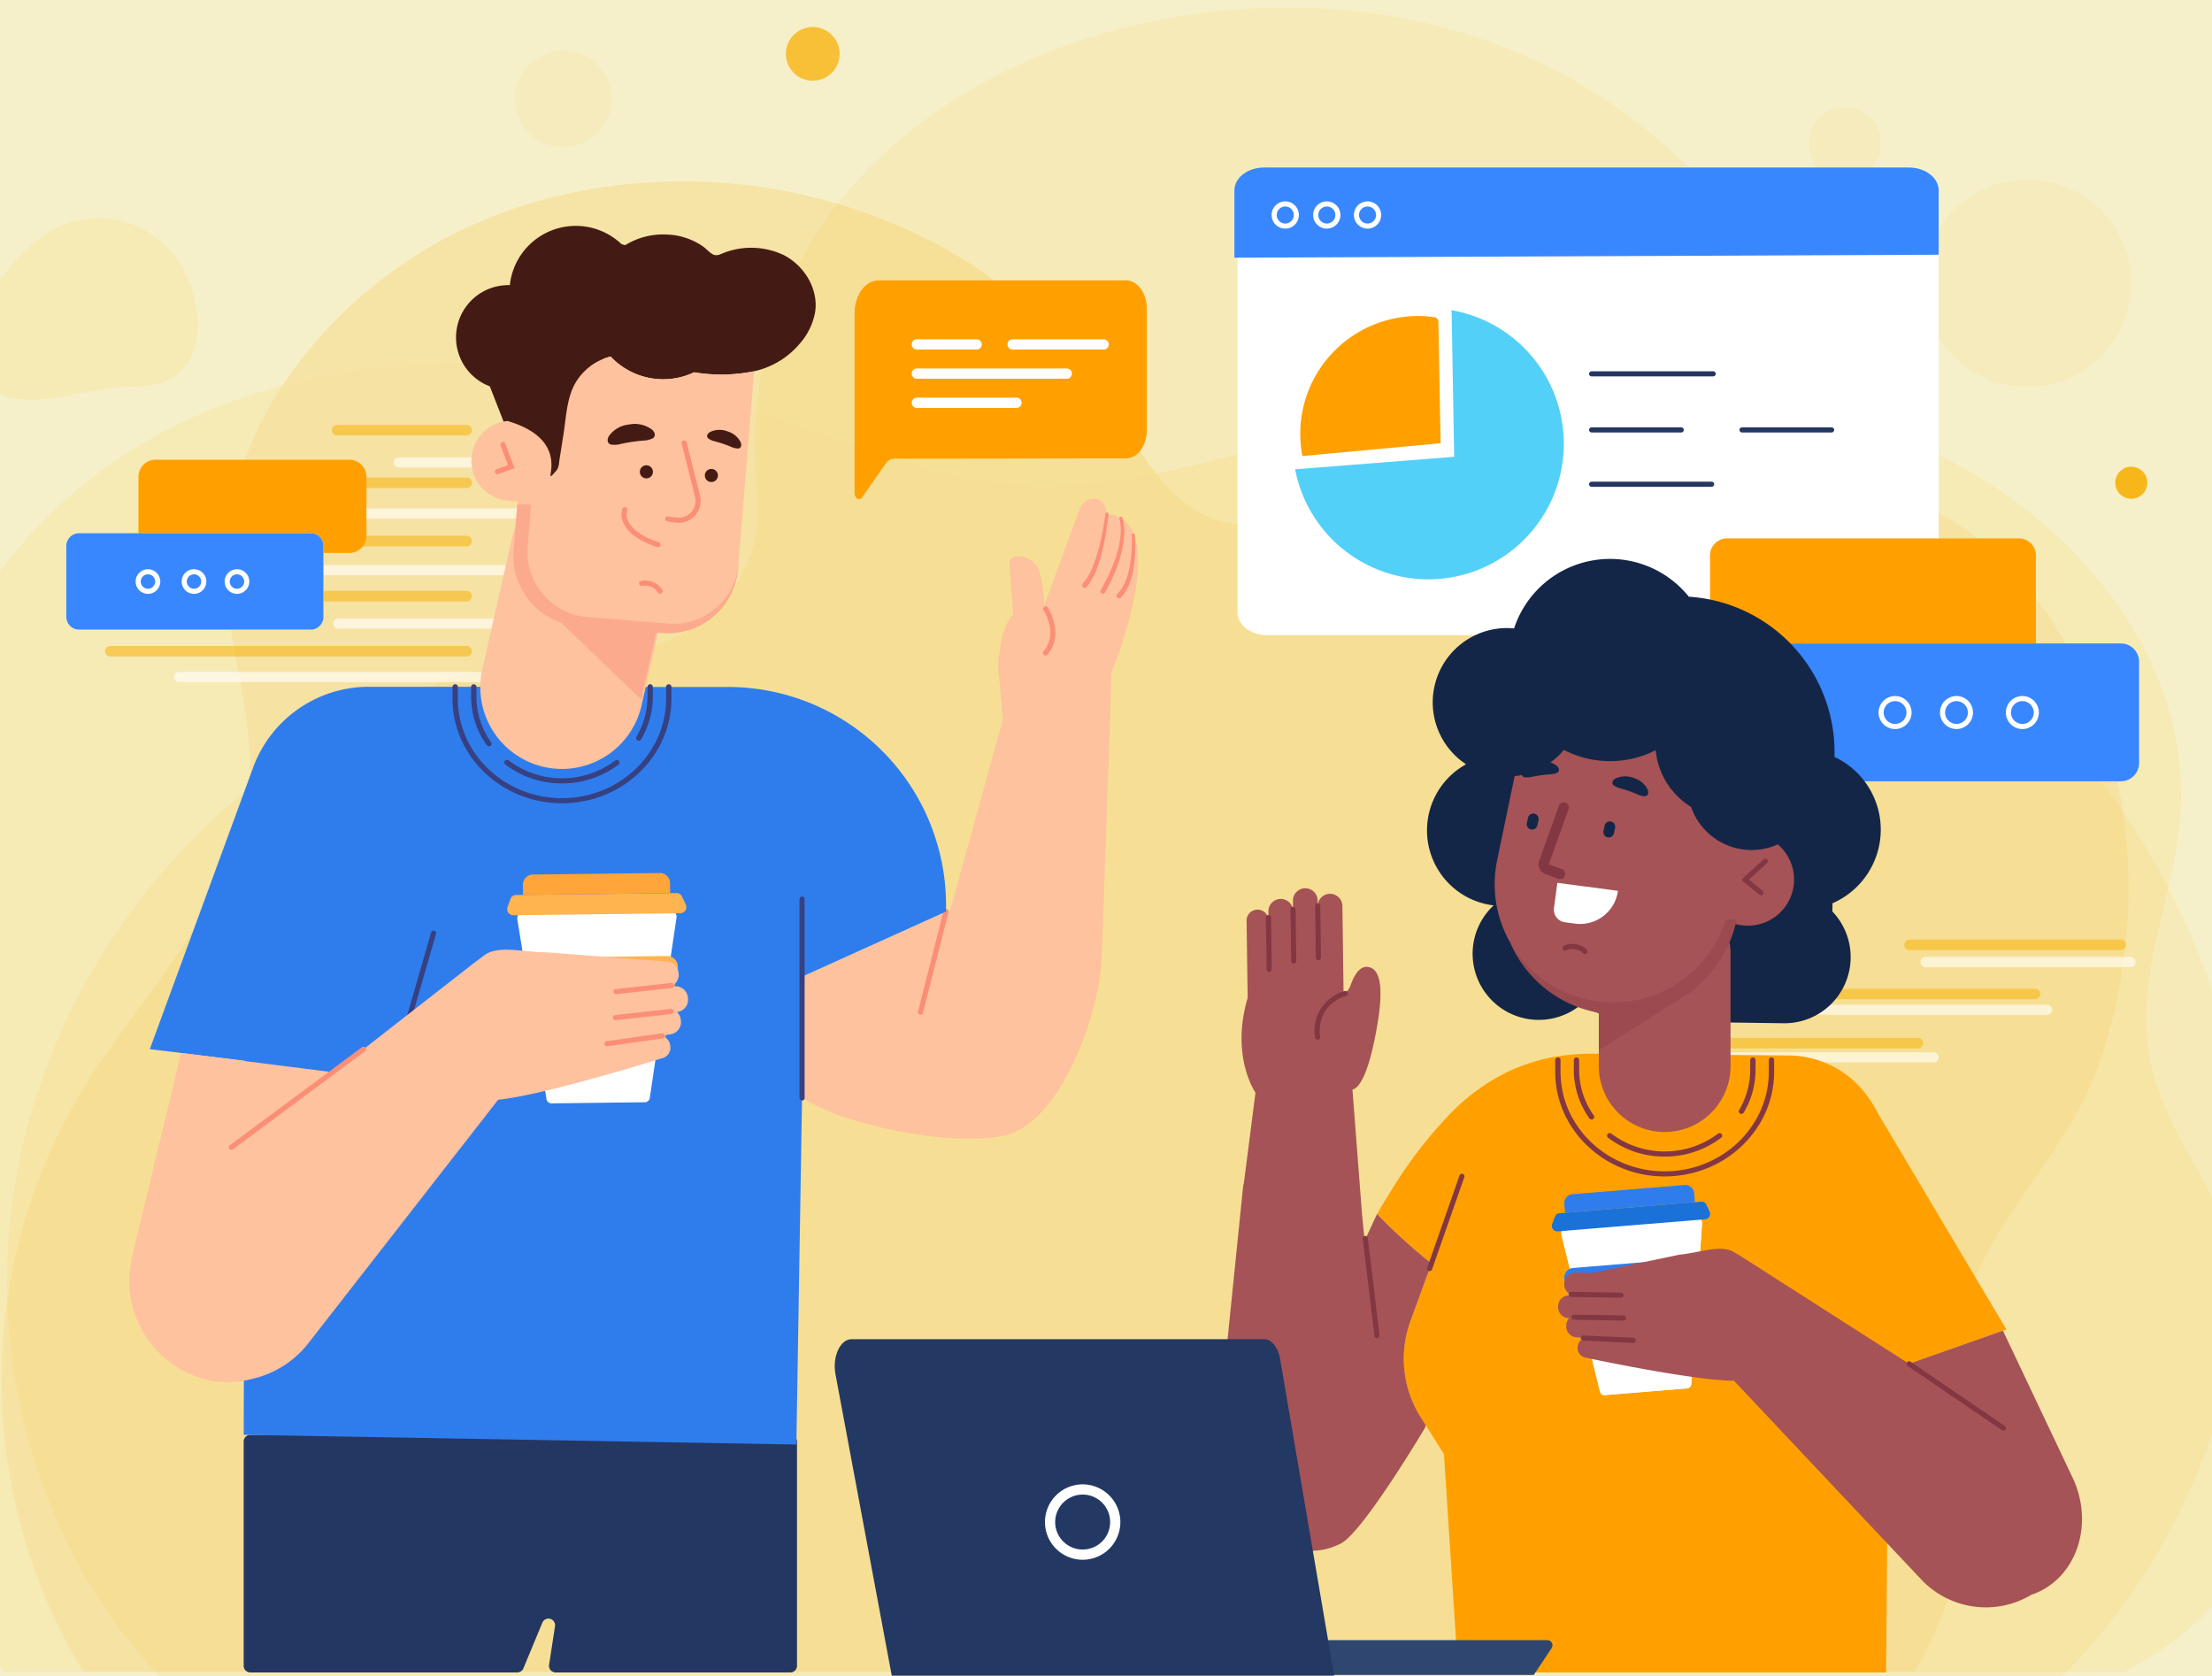 <svg xmlns="http://www.w3.org/2000/svg" xmlns:xlink="http://www.w3.org/1999/xlink" width="420" height="318.233" viewBox="0 0 420 318.233">
  <rect x="0" y="0" width="420" height="318.233" fill="#333333" stroke="none"/>
  <defs>
    <clipPath id="clip-path">
      <rect id="Rectángulo_402864" data-name="Rectángulo 402864" width="420" height="318.233" transform="translate(181.967 2354.412)" fill="#f6f0ca"/>
    </clipPath>
    <clipPath id="clip-path-2">
      <rect id="Rectángulo_402863" data-name="Rectángulo 402863" width="477.048" height="396.18" fill="#f7b71b"/>
    </clipPath>
    <clipPath id="clip-path-4">
      <rect id="Rectángulo_402851" data-name="Rectángulo 402851" width="447.078" height="371.625" transform="translate(25.275 24.555)" fill="#f7b71b"/>
    </clipPath>
    <clipPath id="clip-path-5">
      <rect id="Rectángulo_402846" data-name="Rectángulo 402846" width="425.765" height="369.768" transform="translate(46.588 24.555)" fill="#f7b71b"/>
    </clipPath>
    <clipPath id="clip-path-6">
      <rect id="Rectángulo_402847" data-name="Rectángulo 402847" width="39.454" height="39.454" transform="translate(410.456 57.202)" fill="#f7b71b"/>
    </clipPath>
    <clipPath id="clip-path-7">
      <rect id="Rectángulo_402848" data-name="Rectángulo 402848" width="13.718" height="13.718" transform="translate(388.634 43.484)" fill="#f7b71b"/>
    </clipPath>
    <clipPath id="clip-path-8">
      <rect id="Rectángulo_402849" data-name="Rectángulo 402849" width="18.381" height="18.382" transform="translate(142.993 32.732)" fill="#f7b71b"/>
    </clipPath>
    <clipPath id="clip-path-9">
      <rect id="Rectángulo_402850" data-name="Rectángulo 402850" width="41.854" height="41.854" transform="translate(25.275 354.326)" fill="#f7b71b"/>
    </clipPath>
    <clipPath id="clip-path-10">
      <rect id="Rectángulo_402856" data-name="Rectángulo 402856" width="477.048" height="283" transform="translate(0 57.555)" fill="#f7b71b"/>
    </clipPath>
    <clipPath id="clip-path-11">
      <rect id="Rectángulo_402852" data-name="Rectángulo 402852" width="22.044" height="28.261" transform="translate(0 271.263)" fill="#f7b71b"/>
    </clipPath>
    <clipPath id="clip-path-12">
      <rect id="Rectángulo_402853" data-name="Rectángulo 402853" width="42.158" height="34.459" transform="translate(40.621 64.569)" fill="#f7b71b"/>
    </clipPath>
    <clipPath id="clip-path-13">
      <rect id="Rectángulo_402854" data-name="Rectángulo 402854" width="450.358" height="248.484" transform="translate(26.69 92.071)" fill="#f7b71b"/>
    </clipPath>
    <clipPath id="clip-path-14">
      <rect id="Rectángulo_402855" data-name="Rectángulo 402855" width="403.834" height="283" transform="translate(45.562 57.555)" fill="#f7b71b"/>
    </clipPath>
    <clipPath id="clip-path-15">
      <rect id="Rectángulo_402857" data-name="Rectángulo 402857" width="10.198" height="10.199" transform="translate(194.459 28.264)" fill="#f7b71b"/>
    </clipPath>
    <clipPath id="clip-path-16">
      <rect id="Rectángulo_402858" data-name="Rectángulo 402858" width="8.858" height="8.858" transform="translate(427.204 8.125)" fill="#f7b71b"/>
    </clipPath>
    <clipPath id="clip-path-17">
      <rect id="Rectángulo_402859" data-name="Rectángulo 402859" width="8.008" height="8.008" transform="translate(78.775)" fill="#f7b71b"/>
    </clipPath>
    <clipPath id="clip-path-19">
      <rect id="Rectángulo_402861" data-name="Rectángulo 402861" width="383.696" height="118.363" transform="translate(65.193 103.814)" fill="#f7b71b"/>
    </clipPath>
    <clipPath id="clip-path-20">
      <rect id="Rectángulo_402845" data-name="Rectángulo 402845" width="393.559" height="286.352" fill="none"/>
    </clipPath>
    <clipPath id="clip-path-22">
      <rect id="Rectángulo_402841" data-name="Rectángulo 402841" width="372.449" height="114.894" fill="none"/>
    </clipPath>
    <clipPath id="clip-path-23">
      <rect id="Rectángulo_402842" data-name="Rectángulo 402842" width="42.968" height="24.857" fill="none"/>
    </clipPath>
    <clipPath id="clip-path-24">
      <rect id="Rectángulo_402843" data-name="Rectángulo 402843" width="42.742" height="37.079" fill="none"/>
    </clipPath>
  </defs>
  <g id="Enmascarar_grupo_1099767" data-name="Enmascarar grupo 1099767" transform="translate(-181.967 -2354.412)" clip-path="url(#clip-path)">
    <rect id="Rectángulo_35205" data-name="Rectángulo 35205" width="420" height="318.233" transform="translate(181.967 2354.412)" fill="#f6f0ca"/>
    <g id="Grupo_133941" data-name="Grupo 133941" transform="translate(-462.867 -5882.82)">
      <g id="Grupo_133605" data-name="Grupo 133605" transform="translate(649.835 8254.821)">
        <g id="Grupo_1105777" data-name="Grupo 1105777" transform="translate(-50.236 -40.73)">
          <g id="Grupo_1105776" data-name="Grupo 1105776" clip-path="url(#clip-path-2)">
            <g id="Grupo_1105770" data-name="Grupo 1105770">
              <g id="Grupo_1105769" data-name="Grupo 1105769" clip-path="url(#clip-path-2)">
                <g id="Grupo_1105744" data-name="Grupo 1105744" opacity="0.25">
                  <g id="Grupo_1105743" data-name="Grupo 1105743">
                    <g id="Grupo_1105742" data-name="Grupo 1105742" clip-path="url(#clip-path-4)">
                      <g id="Grupo_1105729" data-name="Grupo 1105729" opacity="0.41">
                        <g id="Grupo_1105728" data-name="Grupo 1105728">
                          <g id="Grupo_1105727" data-name="Grupo 1105727" clip-path="url(#clip-path-5)">
                            <path id="Trazado_874517" data-name="Trazado 874517" d="M472.136,260.552a127.066,127.066,0,0,0-.583-21.675c-3.826-33.777-21.155-65.628-46.659-88.1-9.1-8.018-19.452-15.2-25.374-25.784-9.973-17.822-9.217-38.3-21.594-55.9a104.684,104.684,0,0,0-50.811-38.413C266.4,9.639,181.394,43.893,189.048,117.046c.027.263.057.644.089,1.127a26.628,26.628,0,0,1-26.087,28.332c-56.019,1.329-104.239,44.519-114.557,99.228-6.636,35.184,4.23,73.749,29.967,98.639,19.212,18.58,44.989,28.786,70.778,35.8,51.708,14.063,106.122,17.01,159.438,11.633,49.907-5.033,102.55-19.381,134.826-57.777,17.218-20.483,27.082-46.749,28.634-73.476" fill="#f7b71b"/>
                          </g>
                        </g>
                      </g>
                      <g id="Grupo_1105732" data-name="Grupo 1105732" opacity="0.31">
                        <g id="Grupo_1105731" data-name="Grupo 1105731">
                          <g id="Grupo_1105730" data-name="Grupo 1105730" clip-path="url(#clip-path-6)">
                            <path id="Trazado_874518" data-name="Trazado 874518" d="M449.91,76.929A19.727,19.727,0,1,1,430.183,57.2,19.727,19.727,0,0,1,449.91,76.929" fill="#f7b71b"/>
                          </g>
                        </g>
                      </g>
                      <g id="Grupo_1105735" data-name="Grupo 1105735" opacity="0.31">
                        <g id="Grupo_1105734" data-name="Grupo 1105734">
                          <g id="Grupo_1105733" data-name="Grupo 1105733" clip-path="url(#clip-path-7)">
                            <path id="Trazado_874519" data-name="Trazado 874519" d="M402.352,50.343a6.858,6.858,0,1,1-6.859-6.859,6.859,6.859,0,0,1,6.859,6.859" fill="#f7b71b"/>
                          </g>
                        </g>
                      </g>
                      <g id="Grupo_1105738" data-name="Grupo 1105738" opacity="0.31">
                        <g id="Grupo_1105737" data-name="Grupo 1105737">
                          <g id="Grupo_1105736" data-name="Grupo 1105736" clip-path="url(#clip-path-8)">
                            <path id="Trazado_874520" data-name="Trazado 874520" d="M161.374,41.923a9.191,9.191,0,1,1-9.191-9.191,9.191,9.191,0,0,1,9.191,9.191" fill="#f7b71b"/>
                          </g>
                        </g>
                      </g>
                      <g id="Grupo_1105741" data-name="Grupo 1105741" opacity="0.31">
                        <g id="Grupo_1105740" data-name="Grupo 1105740">
                          <g id="Grupo_1105739" data-name="Grupo 1105739" clip-path="url(#clip-path-9)">
                            <path id="Trazado_874521" data-name="Trazado 874521" d="M67.129,375.253A20.927,20.927,0,1,1,46.2,354.326a20.927,20.927,0,0,1,20.928,20.927" fill="#f7b71b"/>
                          </g>
                        </g>
                      </g>
                    </g>
                  </g>
                </g>
                <g id="Grupo_1105759" data-name="Grupo 1105759" opacity="0.25">
                  <g id="Grupo_1105758" data-name="Grupo 1105758">
                    <g id="Grupo_1105757" data-name="Grupo 1105757" clip-path="url(#clip-path-10)">
                      <g id="Grupo_1105747" data-name="Grupo 1105747" opacity="0.47">
                        <g id="Grupo_1105746" data-name="Grupo 1105746">
                          <g id="Grupo_1105745" data-name="Grupo 1105745" clip-path="url(#clip-path-11)">
                            <path id="Trazado_874522" data-name="Trazado 874522" d="M8.434,271.977a11.964,11.964,0,0,0-7.9,14.962c1.951,6.312,10.005,14.234,16.317,12.283s3.6-11.945,4.938-18.415c1.871-9.022-7.045-10.781-13.357-8.83" fill="#f7b71b"/>
                          </g>
                        </g>
                      </g>
                      <g id="Grupo_1105750" data-name="Grupo 1105750" opacity="0.47">
                        <g id="Grupo_1105749" data-name="Grupo 1105749">
                          <g id="Grupo_1105748" data-name="Grupo 1105748" clip-path="url(#clip-path-12)">
                            <path id="Trazado_874523" data-name="Trazado 874523" d="M79.946,74.126a18.12,18.12,0,0,0-24.534-7.4c-8.818,4.731-18.258,19-13.527,27.821s18.8,1.881,28.809,2c13.956.164,13.983-13.6,9.252-22.419" fill="#f7b71b"/>
                          </g>
                        </g>
                      </g>
                      <g id="Grupo_1105753" data-name="Grupo 1105753" opacity="0.47">
                        <g id="Grupo_1105752" data-name="Grupo 1105752">
                          <g id="Grupo_1105751" data-name="Grupo 1105751" clip-path="url(#clip-path-13)">
                            <path id="Trazado_874524" data-name="Trazado 874524" d="M470.1,321.884c6.259-9.954,7.828-22.3,6.525-33.99a112.118,112.118,0,0,0-9.822-34.356c-4.71-10.009-11.528-18.938-13.471-30.088-2.567-14.73,4.157-28.888,5.717-43.338,3.107-28.765-16.332-54.11-40.447-67.8-19.587-11.116-42.55-15.287-65.069-14.99-20.268.267-40.5,3.863-60.14,8.7-18.927,4.659-37.432,10.8-57.271,8.862-16.5-1.611-31.36-8.465-46.726-13.575-36.685-12.2-81.124-13.92-114.67,4.652a92.534,92.534,0,0,0-43.281,52.089c-4.9,15.244-6.348,32.772-2.76,48.2,4.031,17.336,11.478,32.6,9.511,50.865-1.613,14.985-7.118,29.593-6.631,44.792.418,13.064,5.312,26.129,12.92,36.7a16.44,16.44,0,0,0,1.6,1.953h402.62c8.429-4.543,16.3-10.569,21.391-18.672" fill="#f7b71b"/>
                          </g>
                        </g>
                      </g>
                      <g id="Grupo_1105756" data-name="Grupo 1105756" opacity="0.81">
                        <g id="Grupo_1105755" data-name="Grupo 1105755">
                          <g id="Grupo_1105754" data-name="Grupo 1105754" clip-path="url(#clip-path-14)">
                            <path id="Trazado_874525" data-name="Trazado 874525" d="M418.411,311.909c1.426-11.1-1.913-21.414-1.475-32.2.842-20.749,19.9-35.074,26.545-53.726,8.411-23.619,8.007-50.085-2.207-73.1-4.923-11.091-12.114-21.4-21.934-28.529-15.139-10.989-34.975-13.4-53.63-12.006-27.764,2.075-57.061,13.623-84.975,10.473-15.4-1.737-20.108-17.755-28.064-28.321a91.467,91.467,0,0,0-34.8-27.585c-24.952-11.508-54.9-12.6-80.4-2.163-27.226,11.141-50.957,38.347-49.4,69.114.721,14.234,6.652,28.371,3.906,42.357-3.446,17.552-17.211,33.546-27.186,47.847a106.6,106.6,0,0,0-3.71,116.49H408.839a77.482,77.482,0,0,0,9.572-28.647" fill="#f7b71b"/>
                          </g>
                        </g>
                      </g>
                    </g>
                  </g>
                </g>
                <g id="Grupo_1105762" data-name="Grupo 1105762" opacity="0.84">
                  <g id="Grupo_1105761" data-name="Grupo 1105761">
                    <g id="Grupo_1105760" data-name="Grupo 1105760" clip-path="url(#clip-path-15)">
                      <path id="Trazado_874526" data-name="Trazado 874526" d="M204.544,34.428a5.1,5.1,0,1,1-3.921-6.05,5.1,5.1,0,0,1,3.921,6.05" fill="#f7b71b"/>
                    </g>
                  </g>
                </g>
                <g id="Grupo_1105765" data-name="Grupo 1105765" opacity="0.84">
                  <g id="Grupo_1105764" data-name="Grupo 1105764">
                    <g id="Grupo_1105763" data-name="Grupo 1105763" clip-path="url(#clip-path-16)">
                      <path id="Trazado_874527" data-name="Trazado 874527" d="M435.964,13.479a4.428,4.428,0,1,1-3.406-5.255,4.428,4.428,0,0,1,3.406,5.255" fill="#f7b71b"/>
                    </g>
                  </g>
                </g>
                <g id="Grupo_1105768" data-name="Grupo 1105768" opacity="0.58">
                  <g id="Grupo_1105767" data-name="Grupo 1105767">
                    <g id="Grupo_1105766" data-name="Grupo 1105766" clip-path="url(#clip-path-17)">
                      <path id="Trazado_874528" data-name="Trazado 874528" d="M86.695,4.84A4,4,0,1,1,83.616.089,4,4,0,0,1,86.695,4.84" fill="#f7b71b"/>
                    </g>
                  </g>
                </g>
                <path id="Trazado_874529" data-name="Trazado 874529" d="M374.573,15.116a2.119,2.119,0,1,1-1.63-2.514,2.117,2.117,0,0,1,1.63,2.514" fill="#f7b71b"/>
                <path id="Trazado_874530" data-name="Trazado 874530" d="M43.6,47.729a3.044,3.044,0,1,1-2.341-3.613A3.044,3.044,0,0,1,43.6,47.729" fill="#f7b71b"/>
                <path id="Trazado_874531" data-name="Trazado 874531" d="M452.887,115.425a3.044,3.044,0,1,1-2.341-3.613,3.044,3.044,0,0,1,2.341,3.613" fill="#f7b71b"/>
              </g>
            </g>
            <g id="Grupo_1105775" data-name="Grupo 1105775">
              <g id="Grupo_1105774" data-name="Grupo 1105774" clip-path="url(#clip-path-2)">
                <g id="Grupo_1105773" data-name="Grupo 1105773" opacity="0.61">
                  <g id="Grupo_1105772" data-name="Grupo 1105772">
                    <g id="Grupo_1105771" data-name="Grupo 1105771" clip-path="url(#clip-path-19)">
                      <path id="Trazado_874532" data-name="Trazado 874532" d="M391.881,203.523H365.706a1,1,0,1,1,0-2h26.175a1,1,0,0,1,0,2" fill="#f7b71b"/>
                      <path id="Trazado_874533" data-name="Trazado 874533" d="M447.889,203.523h-40.07a1,1,0,0,1,0-2h40.07a1,1,0,0,1,0,2" fill="#f7b71b"/>
                      <path id="Trazado_874534" data-name="Trazado 874534" d="M431.633,212.85H365.706a1,1,0,0,1,0-2h65.927a1,1,0,0,1,0,2" fill="#f7b71b"/>
                      <path id="Trazado_874535" data-name="Trazado 874535" d="M409.388,222.177H365.706a1,1,0,1,1,0-2h43.682a1,1,0,1,1,0,2" fill="#f7b71b"/>
                      <path id="Trazado_874536" data-name="Trazado 874536" d="M133.84,147.776H66.193a1,1,0,0,1,0-2H133.84a1,1,0,1,1,0,2" fill="#f7b71b"/>
                      <path id="Trazado_874537" data-name="Trazado 874537" d="M133.84,126.874H66.193a1,1,0,0,1,0-2H133.84a1,1,0,1,1,0,2" fill="#f7b71b"/>
                      <path id="Trazado_874538" data-name="Trazado 874538" d="M133.84,137.325H97.369a1,1,0,0,1,0-2H133.84a1,1,0,1,1,0,2" fill="#f7b71b"/>
                      <path id="Trazado_874539" data-name="Trazado 874539" d="M133.84,115.79H97.369a1,1,0,0,1,0-2H133.84a1,1,0,0,1,0,2" fill="#f7b71b"/>
                      <path id="Trazado_874540" data-name="Trazado 874540" d="M133.84,105.814h-24.6a1,1,0,0,1,0-2h24.6a1,1,0,0,1,0,2" fill="#f7b71b"/>
                    </g>
                  </g>
                </g>
              </g>
            </g>
          </g>
        </g>
        <g id="Grupo_1105726" data-name="Grupo 1105726" transform="translate(7.59 14.184)">
          <g id="Grupo_1105725" data-name="Grupo 1105725" clip-path="url(#clip-path-20)">
            <g id="Grupo_1105724" data-name="Grupo 1105724">
              <g id="Grupo_1105723" data-name="Grupo 1105723" clip-path="url(#clip-path-20)">
                <g id="Grupo_1105716" data-name="Grupo 1105716" transform="translate(20.423 55.057)" opacity="0.61">
                  <g id="Grupo_1105715" data-name="Grupo 1105715">
                    <g id="Grupo_1105714" data-name="Grupo 1105714" clip-path="url(#clip-path-22)">
                      <path id="Trazado_874388" data-name="Trazado 874388" d="M346.93,156.37H321.523a.971.971,0,1,1,0-1.941H346.93a.971.971,0,0,1,0,1.941" transform="translate(-29.819 -59.584)" fill="#fff"/>
                      <path id="Trazado_874389" data-name="Trazado 874389" d="M402.532,156.37h-38.9a.971.971,0,0,1,0-1.941h38.9a.971.971,0,1,1,0,1.941" transform="translate(-31.054 -59.584)" fill="#fff"/>
                      <path id="Trazado_874390" data-name="Trazado 874390" d="M385.517,165.7H321.523a.971.971,0,1,1,0-1.941h63.994a.971.971,0,0,1,0,1.941" transform="translate(-29.819 -59.858)" fill="#fff"/>
                      <path id="Trazado_874391" data-name="Trazado 874391" d="M363.924,175.025h-42.4a.971.971,0,1,1,0-1.941h42.4a.971.971,0,1,1,0,1.941" transform="translate(-29.819 -60.131)" fill="#fff"/>
                      <path id="Trazado_874392" data-name="Trazado 874392" d="M87.674,100.623H22.01a.971.971,0,0,1,0-1.941H87.674a.971.971,0,1,1,0,1.941" transform="translate(-21.039 -57.95)" fill="#fff"/>
                      <path id="Trazado_874393" data-name="Trazado 874393" d="M87.674,79.722H22.01a.971.971,0,0,1,0-1.941H87.674a.971.971,0,0,1,0,1.941" transform="translate(-21.039 -57.337)" fill="#fff"/>
                      <path id="Trazado_874394" data-name="Trazado 874394" d="M88.588,90.172h-35.4a.971.971,0,1,1,0-1.941h35.4a.971.971,0,1,1,0,1.941" transform="translate(-21.953 -57.644)" fill="#fff"/>
                      <path id="Trazado_874395" data-name="Trazado 874395" d="M88.588,68.637h-35.4a.971.971,0,0,1,0-1.941h35.4a.971.971,0,0,1,0,1.941" transform="translate(-21.953 -57.012)" fill="#fff"/>
                      <path id="Trazado_874396" data-name="Trazado 874396" d="M88.936,58.661H65.061a.971.971,0,1,1,0-1.941H88.936a.971.971,0,1,1,0,1.941" transform="translate(-22.301 -56.72)" fill="#fff"/>
                    </g>
                  </g>
                </g>
                <path id="Trazado_874397" data-name="Trazado 874397" d="M229.1,12.4V4.288C229.1,1.919,231.62,0,234.73,0H356.6c3.109,0,5.63,1.919,5.63,4.288V84.52c0,2.368-2.521,4.288-5.63,4.288H234.73c-3.11,0-5.631-1.92-5.631-4.288V71.642" transform="translate(-6.716)" fill="#fff"/>
                <path id="Trazado_874398" data-name="Trazado 874398" d="M362.212,16.59V4.369c0-2.4-2.533-4.343-5.657-4.343H234.145c-3.125,0-5.656,1.944-5.656,4.343V17.148Z" transform="translate(-6.698 -0.001)" fill="#3887fe"/>
                <path id="Trazado_874399" data-name="Trazado 874399" d="M238.353,11.828a2.587,2.587,0,1,1,2.588-2.588,2.59,2.59,0,0,1-2.588,2.588m0-4.2A1.617,1.617,0,1,0,239.97,9.24a1.618,1.618,0,0,0-1.617-1.616" transform="translate(-6.911 -0.195)" fill="#fff"/>
                <path id="Trazado_874400" data-name="Trazado 874400" d="M246.479,11.828a2.587,2.587,0,1,1,2.587-2.588,2.591,2.591,0,0,1-2.587,2.588m0-4.2A1.617,1.617,0,1,0,248.1,9.24a1.618,1.618,0,0,0-1.616-1.616" transform="translate(-7.149 -0.195)" fill="#fff"/>
                <path id="Trazado_874401" data-name="Trazado 874401" d="M254.451,11.828a2.587,2.587,0,1,1,2.588-2.588,2.59,2.59,0,0,1-2.588,2.588m0-4.2a1.617,1.617,0,1,0,1.617,1.616,1.618,1.618,0,0,0-1.617-1.616" transform="translate(-7.383 -0.195)" fill="#fff"/>
                <line id="Línea_563" data-name="Línea 563" x2="23.071" transform="translate(289.621 39.202)" fill="#f7a9b4"/>
                <path id="Trazado_874402" data-name="Trazado 874402" d="M321.424,40.857H298.352a.485.485,0,1,1,0-.971h23.071a.485.485,0,1,1,0,.971" transform="translate(-8.732 -1.169)" fill="#243762"/>
                <line id="Línea_564" data-name="Línea 564" x2="22.781" transform="translate(289.621 60.159)" fill="#f7a9b4"/>
                <path id="Trazado_874403" data-name="Trazado 874403" d="M321.133,62.447H298.352a.485.485,0,1,1,0-.971h22.781a.485.485,0,1,1,0,.971" transform="translate(-8.732 -1.802)" fill="#243762"/>
                <line id="Línea_565" data-name="Línea 565" x2="17.01" transform="translate(289.621 49.846)" fill="#f7a9b4"/>
                <path id="Trazado_874404" data-name="Trazado 874404" d="M315.363,51.822H298.353a.485.485,0,1,1,0-.971h17.009a.485.485,0,0,1,0,.971" transform="translate(-8.732 -1.491)" fill="#243762"/>
                <line id="Línea_566" data-name="Línea 566" x2="17.01" transform="translate(318.174 49.846)" fill="#f7a9b4"/>
                <path id="Trazado_874405" data-name="Trazado 874405" d="M344.778,51.822h-17.01a.485.485,0,1,1,0-.971h17.01a.485.485,0,1,1,0,.971" transform="translate(-9.594 -1.491)" fill="#243762"/>
                <path id="Trazado_874406" data-name="Trazado 874406" d="M270.118,27.947a25.74,25.74,0,1,1-29.753,30.2l30.2-2.378-.484-27.339s-.075-.507.037-.487" transform="translate(-7.046 -0.819)" fill="#53d0f7"/>
                <path id="Trazado_874407" data-name="Trazado 874407" d="M247.923,35.634a22.325,22.325,0,0,1,19.157-6.3l.512.512.427,23.384-26.244,2.434a22.337,22.337,0,0,1,6.148-20.032" transform="translate(-7.076 -0.853)" fill="#ffa000"/>
                <path id="Trazado_874408" data-name="Trazado 874408" d="M380.164,97.854H324.756a3.236,3.236,0,0,1-3.235-3.235V75.806a3.236,3.236,0,0,1,3.235-3.235h55.408a3.236,3.236,0,0,1,3.235,3.235V94.619a3.235,3.235,0,0,1-3.235,3.235" transform="translate(-9.425 -2.127)" fill="#ffa000"/>
                <path id="Trazado_874409" data-name="Trazado 874409" d="M337,93.111h62.886a3.465,3.465,0,0,1,3.455,3.455V115.83a3.465,3.465,0,0,1-3.455,3.454H337a3.465,3.465,0,0,1-3.455-3.454V96.566A3.465,3.465,0,0,1,337,93.111" transform="translate(-9.777 -2.729)" fill="#fff"/>
                <path id="Trazado_874410" data-name="Trazado 874410" d="M337,93.111h62.886a3.465,3.465,0,0,1,3.455,3.455V115.83a3.465,3.465,0,0,1-3.455,3.454H337a3.465,3.465,0,0,1-3.455-3.454V96.566A3.465,3.465,0,0,1,337,93.111" transform="translate(-9.777 -2.729)" fill="#3887fe"/>
                <path id="Trazado_874411" data-name="Trazado 874411" d="M382.525,109.668a3.135,3.135,0,1,1,3.134-3.135,3.14,3.14,0,0,1-3.134,3.135m0-5.3a2.165,2.165,0,1,0,2.164,2.165,2.167,2.167,0,0,0-2.164-2.165" transform="translate(-11.121 -3.031)" fill="#fff"/>
                <path id="Trazado_874412" data-name="Trazado 874412" d="M369.638,109.668a3.135,3.135,0,1,1,3.135-3.135,3.139,3.139,0,0,1-3.135,3.135m0-5.3a2.165,2.165,0,1,0,2.165,2.165,2.167,2.167,0,0,0-2.165-2.165" transform="translate(-10.743 -3.031)" fill="#fff"/>
                <path id="Trazado_874413" data-name="Trazado 874413" d="M357.624,109.668a3.135,3.135,0,1,1,3.135-3.135,3.139,3.139,0,0,1-3.135,3.135m0-5.3a2.165,2.165,0,1,0,2.165,2.165,2.167,2.167,0,0,0-2.165-2.165" transform="translate(-10.391 -3.031)" fill="#fff"/>
                <path id="Trazado_874414" data-name="Trazado 874414" d="M17.348,74.871H54.162A3.235,3.235,0,0,0,57.4,71.636V60.42a3.236,3.236,0,0,0-3.235-3.235H17.348a3.236,3.236,0,0,0-3.235,3.235V71.636a3.235,3.235,0,0,0,3.235,3.235" transform="translate(-0.414 -1.676)" fill="#ffa000"/>
                <path id="Trazado_874415" data-name="Trazado 874415" d="M46.406,71.553H2.417A2.423,2.423,0,0,0,0,73.969V87.445a2.423,2.423,0,0,0,2.417,2.416H46.406a2.423,2.423,0,0,0,2.416-2.416V73.969a2.423,2.423,0,0,0-2.416-2.416" transform="translate(0 -2.097)" fill="#fff"/>
                <path id="Trazado_874416" data-name="Trazado 874416" d="M46.406,71.553H2.417A2.423,2.423,0,0,0,0,73.969V87.445a2.423,2.423,0,0,0,2.417,2.416H46.406a2.423,2.423,0,0,0,2.416-2.416V73.969a2.423,2.423,0,0,0-2.416-2.416" transform="translate(0 -2.097)" fill="#3887fe"/>
                <path id="Trazado_874417" data-name="Trazado 874417" d="M15.9,83.277a2.339,2.339,0,1,1,2.338-2.339A2.342,2.342,0,0,1,15.9,83.277m0-3.708a1.369,1.369,0,1,0,1.368,1.369A1.371,1.371,0,0,0,15.9,79.569" transform="translate(-0.397 -2.304)" fill="#fff"/>
                <path id="Trazado_874418" data-name="Trazado 874418" d="M24.91,83.277a2.339,2.339,0,1,1,2.338-2.339,2.342,2.342,0,0,1-2.338,2.339m0-3.708a1.369,1.369,0,1,0,1.368,1.369,1.371,1.371,0,0,0-1.368-1.369" transform="translate(-0.662 -2.304)" fill="#fff"/>
                <path id="Trazado_874419" data-name="Trazado 874419" d="M33.313,83.277a2.339,2.339,0,1,1,2.338-2.339,2.342,2.342,0,0,1-2.338,2.339m0-3.708a1.369,1.369,0,1,0,1.368,1.369,1.371,1.371,0,0,0-1.368-1.369" transform="translate(-0.908 -2.304)" fill="#fff"/>
                <path id="Trazado_874420" data-name="Trazado 874420" d="M205.767,22.111H158.719c-2.5,0-4.527,2.79-4.527,6.231V62.479c0,1.037.918,1.546,1.44.8l4.49-6.414a1.9,1.9,0,0,1,1.527-.894l44.117-.071c2.161,0,3.912-2.41,3.912-5.382V27.494c0-2.973-1.751-5.383-3.912-5.383" transform="translate(-4.52 -0.648)" fill="#ffa000"/>
                <path id="Trazado_874421" data-name="Trazado 874421" d="M177.671,35.571h-11.3a.971.971,0,1,1,0-1.941h11.3a.971.971,0,1,1,0,1.941" transform="translate(-4.848 -0.986)" fill="#fff"/>
                <path id="Trazado_874422" data-name="Trazado 874422" d="M202.407,35.571H185.1a.971.971,0,1,1,0-1.941h17.3a.971.971,0,0,1,0,1.941" transform="translate(-5.398 -0.986)" fill="#fff"/>
                <path id="Trazado_874423" data-name="Trazado 874423" d="M194.838,41.281H166.37a.971.971,0,1,1,0-1.941h28.468a.971.971,0,0,1,0,1.941" transform="translate(-4.848 -1.153)" fill="#fff"/>
                <path id="Trazado_874424" data-name="Trazado 874424" d="M185.232,46.992H166.369a.971.971,0,1,1,0-1.941h18.863a.971.971,0,1,1,0,1.941" transform="translate(-4.848 -1.321)" fill="#fff"/>
                <path id="Trazado_874425" data-name="Trazado 874425" d="M276.367,180.079c.071-.052.141-.1.211-.152-.07.05-.14.1-.211.152" transform="translate(-8.101 -5.274)" fill="#a55356"/>
                <path id="Trazado_874426" data-name="Trazado 874426" d="M275.545,180.7l.129-.1-.129.1" transform="translate(-8.077 -5.294)" fill="#a55356"/>
                <path id="Trazado_874427" data-name="Trazado 874427" d="M270.505,185.256l.193-.2-.193.2" transform="translate(-7.929 -5.425)" fill="#a55356"/>
                <path id="Trazado_874428" data-name="Trazado 874428" d="M272.535,183.266l.261-.242c-.087.08-.174.16-.261.242" transform="translate(-7.989 -5.365)" fill="#a55356"/>
                <path id="Trazado_874429" data-name="Trazado 874429" d="M271.529,184.225l.267-.259-.267.259" transform="translate(-7.959 -5.393)" fill="#a55356"/>
                <path id="Trazado_874430" data-name="Trazado 874430" d="M277.924,179.01l.184-.118-.184.118" transform="translate(-8.147 -5.244)" fill="#a55356"/>
                <path id="Trazado_874431" data-name="Trazado 874431" d="M273.544,182.355c.065-.057.132-.117.2-.174-.065.056-.132.116-.2.174" transform="translate(-8.019 -5.34)" fill="#a55356"/>
                <path id="Trazado_874432" data-name="Trazado 874432" d="M277.156,179.52l.218-.149-.218.149" transform="translate(-8.124 -5.258)" fill="#a55356"/>
                <path id="Trazado_874433" data-name="Trazado 874433" d="M281.034,177.316l.228-.1-.228.1" transform="translate(-8.238 -5.195)" fill="#a55356"/>
                <path id="Trazado_874434" data-name="Trazado 874434" d="M278.74,178.507l.053-.033-.053.033" transform="translate(-8.171 -5.232)" fill="#a55356"/>
                <path id="Trazado_874435" data-name="Trazado 874435" d="M282.3,176.825c-.239.077-.525.18-.856.313.329-.133.618-.237.856-.313" transform="translate(-8.25 -5.183)" fill="#a55356"/>
                <path id="Trazado_874436" data-name="Trazado 874436" d="M280.554,177.535c.077-.036.152-.072.226-.1-.074.033-.149.069-.226.1" transform="translate(-8.224 -5.201)" fill="#a55356"/>
                <path id="Trazado_874437" data-name="Trazado 874437" d="M279.435,178.107l.172-.092-.172.092" transform="translate(-8.191 -5.218)" fill="#a55356"/>
                <path id="Trazado_874438" data-name="Trazado 874438" d="M280.02,177.8l.216-.108-.216.108" transform="translate(-8.208 -5.209)" fill="#a55356"/>
                <path id="Trazado_874439" data-name="Trazado 874439" d="M259.029,200.3c.153-.245.307-.485.459-.725-.152.24-.306.48-.459.725" transform="translate(-7.593 -5.85)" fill="#a55356"/>
                <path id="Trazado_874440" data-name="Trazado 874440" d="M261.675,196.26c.122-.18.246-.363.368-.539-.122.176-.246.359-.368.539" transform="translate(-7.671 -5.737)" fill="#a55356"/>
                <path id="Trazado_874441" data-name="Trazado 874441" d="M264.5,192.323c.1-.135.2-.262.3-.4-.1.133-.2.26-.3.4" transform="translate(-7.753 -5.626)" fill="#a55356"/>
                <path id="Trazado_874442" data-name="Trazado 874442" d="M257.715,202.434c.136-.227.272-.445.407-.667-.135.222-.271.44-.407.667" transform="translate(-7.555 -5.915)" fill="#a55356"/>
                <path id="Trazado_874443" data-name="Trazado 874443" d="M265.689,190.784c.121-.153.241-.3.36-.451-.119.149-.239.3-.36.451" transform="translate(-7.788 -5.579)" fill="#a55356"/>
                <path id="Trazado_874444" data-name="Trazado 874444" d="M260.339,198.254c.149-.228.3-.455.446-.679-.148.223-.3.45-.446.679" transform="translate(-7.631 -5.792)" fill="#a55356"/>
                <path id="Trazado_874445" data-name="Trazado 874445" d="M268.063,187.921c.089-.1.18-.209.268-.309-.088.1-.179.207-.268.309" transform="translate(-7.858 -5.5)" fill="#a55356"/>
                <path id="Trazado_874446" data-name="Trazado 874446" d="M266.865,189.33c.116-.141.233-.282.348-.419-.115.138-.232.279-.348.419" transform="translate(-7.823 -5.538)" fill="#a55356"/>
                <path id="Trazado_874447" data-name="Trazado 874447" d="M351.417,184.543a21.384,21.384,0,0,0-1.506-2.531l-.019-.029A18.6,18.6,0,0,0,334.8,173.69l-4.577-.037-10.554-.085c-7.014-.056-14.028-.191-21.043-.2h-.424a42.978,42.978,0,0,0-8.673.687,36.7,36.7,0,0,0-8.115,2.633,39.513,39.513,0,0,0-11.01,7.927,84.343,84.343,0,0,0-11.671,15.3c-.8,1.278-1.595,2.563-2.351,3.871a105.747,105.747,0,0,0,10.341,9.4l-4.007,10.958a20.765,20.765,0,0,0,1.848,18.061l1.066,1.687,3.462,5.479,2.694,41.455h81.26l.468-57.239,21.712-7.645.664-.234Z" transform="translate(-7.516 -5.082)" fill="#ffa000"/>
                <path id="Trazado_874448" data-name="Trazado 874448" d="M312.025,196.679c-11.462,0-20.787-8.913-20.787-19.868v-2.242a.508.508,0,0,1,1.015,0v2.242c0,10.419,8.87,18.9,19.772,18.9s19.771-8.478,19.771-18.9v-2.242a.508.508,0,0,1,1.015,0v2.242c0,10.955-9.325,19.868-20.786,19.868" transform="translate(-8.537 -5.103)" fill="#833742"/>
                <path id="Trazado_874449" data-name="Trazado 874449" d="M298.255,185.866a.512.512,0,0,1-.42-.214,15.891,15.891,0,0,1-2.957-9.233v-1.851a.508.508,0,0,1,1.015,0v1.851a14.963,14.963,0,0,0,2.782,8.69.471.471,0,0,1-.136.674.516.516,0,0,1-.284.083" transform="translate(-8.644 -5.103)" fill="#833742"/>
                <path id="Trazado_874450" data-name="Trazado 874450" d="M312.323,193.343a17.563,17.563,0,0,1-10.75-3.592.47.47,0,0,1-.081-.681.524.524,0,0,1,.713-.077A16.836,16.836,0,0,0,322.43,189a.522.522,0,0,1,.712.077.47.47,0,0,1-.08.681,17.564,17.564,0,0,1-10.741,3.585" transform="translate(-8.835 -5.537)" fill="#833742"/>
                <path id="Trazado_874451" data-name="Trazado 874451" d="M327.649,184.8a.52.52,0,0,1-.251-.063.474.474,0,0,1-.191-.662,14.992,14.992,0,0,0,2.108-7.653v-1.851a.508.508,0,0,1,1.015,0v1.851a15.923,15.923,0,0,1-2.24,8.132.511.511,0,0,1-.441.246" transform="translate(-9.59 -5.103)" fill="#833742"/>
                <path id="Trazado_874452" data-name="Trazado 874452" d="M352.316,128.19a15.248,15.248,0,0,0-8.783-14.013l.007-.519a29.561,29.561,0,0,0-27.665-29.9,19.183,19.183,0,0,0-33.184,6.022c-.447-.043-.9-.069-1.358-.069a14.1,14.1,0,0,0-7.764,25.86,14.341,14.341,0,0,0,5.241,26.794,12.558,12.558,0,0,0,16.41,18.989,29.383,29.383,0,0,0,12.572,3.028l26.075.356a12.557,12.557,0,0,0,9.265-21.223l.021-1.553a15.247,15.247,0,0,0,9.162-13.767" transform="translate(-7.802 -2.245)" fill="#142647"/>
                <path id="Trazado_874453" data-name="Trazado 874453" d="M324.975,132.513a12.147,12.147,0,0,1-8.278-7.738,14.268,14.268,0,0,1-6.729-10.783,19.076,19.076,0,0,1-17.431-.052,14.074,14.074,0,0,1-9.349,4.978l-3.314,15.939a22.362,22.362,0,0,0,2.495,15.713h0a22.631,22.631,0,0,0,16.163,13.145c.213.045.426.078.639.116v10.142a12.507,12.507,0,0,0,25.014,0V152.562a12.371,12.371,0,0,0-.2-2.125,22.759,22.759,0,0,0,1.145-3.43l.563.117a8.759,8.759,0,0,0,7.466-15.246,12.112,12.112,0,0,1-8.188.635" transform="translate(-8.19 -3.34)" fill="#a55356"/>
                <g id="Grupo_1105719" data-name="Grupo 1105719" transform="translate(274.179 142.745)" opacity="0.32">
                  <g id="Grupo_1105718" data-name="Grupo 1105718">
                    <g id="Grupo_1105717" data-name="Grupo 1105717" clip-path="url(#clip-path-23)">
                      <path id="Trazado_874454" data-name="Trazado 874454" d="M323.193,147.674a22.451,22.451,0,0,1-40.734,3.865,22.629,22.629,0,0,0,16.163,13.145c.213.045.426.079.639.117v7.112l18.9-11.935-.721.18a22.561,22.561,0,0,0,7.644-11.627q.194-.7.344-1.423s-1.936-.309-2.235.566" transform="translate(-282.459 -147.056)" fill="#833742"/>
                    </g>
                  </g>
                </g>
                <path id="Trazado_874455" data-name="Trazado 874455" d="M331.381,142.157a.491.491,0,0,1-.306-.107l-3.048-2.466a.485.485,0,0,1-.021-.737l3.891-3.527a.485.485,0,0,1,.652.718l-3.47,3.148,2.607,2.108a.484.484,0,0,1-.3.862" transform="translate(-9.61 -3.963)" fill="#833742"/>
                <path id="Trazado_874456" data-name="Trazado 874456" d="M296.926,153.811a.49.49,0,0,1-.342-.139,2.9,2.9,0,0,0-3.215-.563.485.485,0,1,1-.43-.87,3.862,3.862,0,0,1,4.33.744.485.485,0,0,1-.344.828" transform="translate(-8.579 -4.452)" fill="#833742"/>
                <path id="Trazado_874457" data-name="Trazado 874457" d="M293.075,147.424l1.936.258a7.239,7.239,0,0,0,8.129-6.223l-11.5-1.528L291,144.716a2.412,2.412,0,0,0,2.074,2.708" transform="translate(-8.53 -4.102)" fill="#fff"/>
                <path id="Trazado_874458" data-name="Trazado 874458" d="M301.468,130.946h0a1.02,1.02,0,0,1-.791-1.206l.208-1a1.02,1.02,0,1,1,2,.415l-.208,1a1.02,1.02,0,0,1-1.206.791" transform="translate(-8.813 -3.75)" fill="#142647"/>
                <path id="Trazado_874459" data-name="Trazado 874459" d="M286.471,129.407h0a1.02,1.02,0,0,1-.776-1.216l.22-1a1.02,1.02,0,0,1,1.992.442l-.22.995a1.02,1.02,0,0,1-1.216.776" transform="translate(-8.374 -3.705)" fill="#142647"/>
                <path id="Trazado_874460" data-name="Trazado 874460" d="M292.066,138.766a.982.982,0,0,1-.33-.058l-2.458-.889a1.973,1.973,0,0,1-1.185-2.52l3.755-10.442a.971.971,0,1,1,1.827.657l-3.754,10.442,2.475.926a.971.971,0,0,1-.33,1.884" transform="translate(-8.442 -3.641)" fill="#833742"/>
                <path id="Trazado_874461" data-name="Trazado 874461" d="M308.595,122.9a3.754,3.754,0,0,1-1.507-.412c-.513-.215-1.033-.42-1.492-.581s-.992-.33-1.527-.483a3.754,3.754,0,0,1-1.43-.625c-.335-.306-.327-.839.347-1.261a4.31,4.31,0,0,1,3.526-.1,4.184,4.184,0,0,1,2.644,2.278c.24.745-.1,1.16-.56,1.186" transform="translate(-8.865 -3.492)" fill="#142647"/>
                <path id="Trazado_874462" data-name="Trazado 874462" d="M285.174,119.187a3.76,3.76,0,0,0,1.56-.1c.546-.108,1.1-.2,1.577-.269s1.04-.122,1.594-.165a3.741,3.741,0,0,0,1.526-.324c.39-.231.49-.756-.084-1.306a4.313,4.313,0,0,0-3.432-.811,4.185,4.185,0,0,0-3.049,1.7c-.386.681-.134,1.158.309,1.275" transform="translate(-8.345 -3.405)" fill="#142647"/>
                <path id="Trazado_874463" data-name="Trazado 874463" d="M261.823,223.194l4.007-10.957a105.833,105.833,0,0,1-10.341-9.4l-2.356,5.059-.484-4.855L250.821,179.2s2.116.173,4.007-8.575c1.921-8.883,1.93-14.5-1.247-14.7-1.554-.1-2.573,1.929-3.137,3.551a2.97,2.97,0,0,1-1.308,1.583l-.226-16.66a2.344,2.344,0,1,0-4.687.064l.2,14.522-.213-15.673a2.344,2.344,0,0,0-4.688.064l.084,6.214-.057-4.255a2.344,2.344,0,0,0-4.688.063l.023,1.747a2.082,2.082,0,1,0-4.163.056l.2,14.607c-3.288,11.214,1.487,17.994,1.487,17.994l-2.238,17.442-.071-.008-.274,2.687q-.574,5.646-1.149,11.292-1.117,10.968-2.235,21.936c-.9,8.893-1.748,16.983,3.227,24.889,4.081,6.485,11.433,11.213,18.981,7.339,4.186-2.148,15.958-21.953,15.958-21.953l.136-.488-1.066-1.687a20.765,20.765,0,0,1-1.848-18.061" transform="translate(-6.617 -4.133)" fill="#a55356"/>
                <path id="Trazado_874464" data-name="Trazado 874464" d="M244.9,154.739a.485.485,0,0,1-.485-.479l-.133-9.807a.486.486,0,0,1,.48-.492h.006a.485.485,0,0,1,.485.479l.133,9.807a.485.485,0,0,1-.479.492Z" transform="translate(-7.161 -4.22)" fill="#833742"/>
                <path id="Trazado_874465" data-name="Trazado 874465" d="M240.075,155.4a.485.485,0,0,1-.485-.479l-.134-9.807a.486.486,0,0,1,.48-.492h.006a.485.485,0,0,1,.485.479l.134,9.807a.485.485,0,0,1-.479.492Z" transform="translate(-7.019 -4.239)" fill="#833742"/>
                <path id="Trazado_874466" data-name="Trazado 874466" d="M235.267,157.027a.485.485,0,0,1-.485-.479l-.134-9.807a.487.487,0,0,1,.48-.492.46.46,0,0,1,.49.479l.134,9.807a.486.486,0,0,1-.48.492Z" transform="translate(-6.878 -4.287)" fill="#833742"/>
                <path id="Trazado_874467" data-name="Trazado 874467" d="M244.74,170.349a.485.485,0,0,1-.481-.432,7.84,7.84,0,0,1,5.662-8.829.486.486,0,0,1,.226.944c-.23.055-5.623,1.437-4.923,7.778a.485.485,0,0,1-.429.536l-.054,0" transform="translate(-7.158 -4.722)" fill="#833742"/>
                <path id="Trazado_874468" data-name="Trazado 874468" d="M266.661,215.324a.485.485,0,0,1-.458-.646l6.124-17.493a.485.485,0,1,1,.915.321L267.12,215a.487.487,0,0,1-.458.325" transform="translate(-7.803 -5.771)" fill="#833742"/>
                <path id="Trazado_874469" data-name="Trazado 874469" d="M256.3,228.436a.485.485,0,0,1-.48-.427l-2.231-18.467a.485.485,0,1,1,.963-.116l2.231,18.466a.485.485,0,0,1-.423.54.4.4,0,0,1-.059,0" transform="translate(-7.434 -6.126)" fill="#833742"/>
                <path id="Trazado_874470" data-name="Trazado 874470" d="M300.616,239.122l15.769-1.295a.875.875,0,0,0,.722-.878l2.037-30.368a.958.958,0,0,0-.885-1.113l-25.083,2.059a.961.961,0,0,0-.688,1.255l7.275,29.6a.871.871,0,0,0,.852.737" transform="translate(-8.573 -6.023)" fill="#fff"/>
                <path id="Trazado_874471" data-name="Trazado 874471" d="M300.616,239.122l15.769-1.295a.875.875,0,0,0,.722-.878l2.037-30.368a.958.958,0,0,0-.885-1.113l-25.083,2.059a.961.961,0,0,0-.688,1.255l7.275,29.6a.871.871,0,0,0,.852.737" transform="translate(-8.573 -6.023)" fill="#fff"/>
                <path id="Trazado_874472" data-name="Trazado 874472" d="M298.194,230.844l19.043-1.564a1.761,1.761,0,0,0,1.568-1.635l1.171-12.312a1.815,1.815,0,0,0-1.871-2.048l-23.5,1.93a1.817,1.817,0,0,0-1.507,2.345l3.291,11.946a1.761,1.761,0,0,0,1.808,1.338" transform="translate(-8.59 -6.252)" fill="#2f7ded"/>
                <path id="Trazado_874473" data-name="Trazado 874473" d="M291.65,207.941l28.091-2.306a1.034,1.034,0,0,0,.78-1.5l-.606-1.273a.974.974,0,0,0-.951-.574L291.986,204.5a.967.967,0,0,0-.819.645l-.507,1.365a1.039,1.039,0,0,0,.99,1.428" transform="translate(-8.518 -5.93)" fill="#1a71d8"/>
                <path id="Trazado_874474" data-name="Trazado 874474" d="M294.515,200.788l21.39-1.756a1.7,1.7,0,0,1,1.78,1.615l.134,1.646-24.662,2.025-.135-1.646a1.7,1.7,0,0,1,1.493-1.884" transform="translate(-8.589 -5.834)" fill="#2f7ded"/>
                <path id="Trazado_874475" data-name="Trazado 874475" d="M389.457,254.888l-13.188-27.831-17.837,6.28-31-19.824V213.5l-2.154-1.311c-2.6-1.579-6.432.059-10.506.451l-16.457,3.451-3.226-.051a2.089,2.089,0,0,0-2.116,2.051l0,.165a2.084,2.084,0,0,0,1.492,2.021c-.068.026-.136.054-.2.083l-.338-.006a2.089,2.089,0,0,0-2.116,2.051l0,.166a2.088,2.088,0,0,0,2.05,2.115h.043a2.064,2.064,0,0,0-.548,1.307l-.007.165a2.09,2.09,0,0,0,1.995,2.169l1.053.044c.047.029.082.057.13.085l.062.1a1.85,1.85,0,0,0-1.056,1.487l-.014.148a1.854,1.854,0,0,0,1.664,2.019s20.164,4.321,28.012,4.352l35.794,37.977a16.862,16.862,0,0,0,20.712,2.641,11.816,11.816,0,0,0,1.388-.546c7.526-3.566,10.382-13.3,6.381-21.745" transform="translate(-8.554 -6.2)" fill="#a55356"/>
                <path id="Trazado_874476" data-name="Trazado 874476" d="M303.8,221.046h-.008L294.4,220.9a.486.486,0,0,1-.478-.493.461.461,0,0,1,.493-.478l9.388.149a.485.485,0,0,1-.008.971" transform="translate(-8.616 -6.447)" fill="#833742"/>
                <path id="Trazado_874477" data-name="Trazado 874477" d="M304.3,225.517h-.008l-9.388-.148a.486.486,0,0,1-.478-.493.506.506,0,0,1,.493-.478l9.388.148a.485.485,0,0,1-.008.971" transform="translate(-8.631 -6.578)" fill="#833742"/>
                <path id="Trazado_874478" data-name="Trazado 874478" d="M306.2,229.875h-.022l-9.379-.431a.485.485,0,0,1-.462-.508.457.457,0,0,1,.507-.461l9.379.431a.485.485,0,0,1-.022.97" transform="translate(-8.687 -6.697)" fill="#833742"/>
                <path id="Trazado_874479" data-name="Trazado 874479" d="M378.344,246.678a.478.478,0,0,1-.273-.084l-17.914-12.21a.485.485,0,0,1,.546-.8l17.914,12.21a.485.485,0,0,1-.273.886" transform="translate(-10.551 -6.845)" fill="#833742"/>
                <path id="Trazado_874480" data-name="Trazado 874480" d="M245.452,288.056H288.4a.978.978,0,0,1,.814,1.521l-3.391,5.086H247.275Z" transform="translate(-7.195 -8.444)" fill="#2f4770"/>
                <path id="Trazado_874481" data-name="Trazado 874481" d="M234.87,232.935c-.378-2.209-1.621-3.74-3.039-3.74H153.484c-2.13,0-3.656,3.321-3.04,6.615l10.69,57.26h84Z" transform="translate(-4.406 -6.719)" fill="#233863"/>
                <path id="Trazado_874482" data-name="Trazado 874482" d="M198.589,259.526a5.217,5.217,0,1,1-5.217,5.217,5.223,5.223,0,0,1,5.217-5.217m0-1.941a7.158,7.158,0,1,0,7.159,7.159,7.18,7.18,0,0,0-7.159-7.159" transform="translate(-5.611 -7.551)" fill="#fff"/>
                <path id="Trazado_874483" data-name="Trazado 874483" d="M201.8,67.707l-.116.172a3.294,3.294,0,0,0-.159-1.45,2.437,2.437,0,0,0-1.43-1.5,2.92,2.92,0,0,0-3.548,2.027l-6.666,18.17a14.454,14.454,0,0,0-.224-3.048,12.79,12.79,0,0,0-.7-3.427,4.1,4.1,0,0,0-4.54-2.859,1.384,1.384,0,0,0-.94.517,1.645,1.645,0,0,0-.164.959c.108,3.16.579,6.3.616,9.459a12.241,12.241,0,0,0-2.388,6.706,11.108,11.108,0,0,0-.339,3.837l.831,9.46L172,143.1s-.738.08-.738.083L144.378,155.34l-.463,23.24a51.407,51.407,0,0,0,7.362,3.462c17.555,5.646,28.812,4.289,31.394,3.59,10.963-2.968,17.813-24.033,18.142-33.426q.277-7.871.551-15.743l.964-27.495.07-1.995.248-9.165.48-1.172s11.185-27.8-1.324-28.93" transform="translate(-4.219 -1.899)" fill="#fec29e"/>
                <path id="Trazado_874484" data-name="Trazado 874484" d="M167.07,165.134a.464.464,0,0,1-.119-.016.483.483,0,0,1-.35-.589l4.851-19.107a.478.478,0,0,1,.589-.35.483.483,0,0,1,.35.589l-4.851,19.107a.484.484,0,0,1-.47.366" transform="translate(-4.883 -4.252)" fill="#fb8e77"/>
                <path id="Trazado_874485" data-name="Trazado 874485" d="M203.7,67.814a49.7,49.7,0,0,1-1.2,7.116A25.6,25.6,0,0,1,201.4,78.4a11.7,11.7,0,0,1-1.827,3.244.485.485,0,1,1-.741-.627l.008-.01.007-.008a10.874,10.874,0,0,0,1.747-2.933,24.913,24.913,0,0,0,1.149-3.333,49.135,49.135,0,0,0,1.374-6.974v-.009a.289.289,0,0,1,.575.065" transform="translate(-5.825 -1.979)" fill="#fb8e77"/>
                <path id="Trazado_874486" data-name="Trazado 874486" d="M206.473,68.533a10.091,10.091,0,0,1,.282,3.746,18.731,18.731,0,0,1-.69,3.636,29.282,29.282,0,0,1-1.238,3.475l-.774,1.671-.852,1.632a.486.486,0,0,1-.861-.45l0-.009.012-.021.873-1.571.795-1.609a28.3,28.3,0,0,0,1.286-3.339,18.127,18.127,0,0,0,.753-3.48,9.668,9.668,0,0,0-.156-3.47l-.013-.044a.3.3,0,0,1,.578-.166" transform="translate(-5.93 -2.003)" fill="#fb8e77"/>
                <path id="Trazado_874487" data-name="Trazado 874487" d="M208.893,71.859a28.588,28.588,0,0,1,.067,3.063,23.859,23.859,0,0,1-.271,3.059,14.789,14.789,0,0,1-.753,3.013,8.1,8.1,0,0,1-1.638,2.747.485.485,0,1,1-.7-.668l.01-.011.011-.011a7.231,7.231,0,0,0,1.511-2.375,14,14,0,0,0,.806-2.826,26.926,26.926,0,0,0,.4-5.948v-.011a.283.283,0,0,1,.565-.033" transform="translate(-6.023 -2.099)" fill="#fb8e77"/>
                <path id="Trazado_874488" data-name="Trazado 874488" d="M191.532,95.2a.485.485,0,0,1-.373-.8c2.873-3.448,0-7.767-.029-7.81a.486.486,0,0,1,.8-.546c.033.05,3.307,4.974-.029,8.977a.483.483,0,0,1-.373.175" transform="translate(-5.6 -2.516)" fill="#fb8e77"/>
                <path id="Trazado_874489" data-name="Trazado 874489" d="M138.5,293.009H93.924a1.255,1.255,0,0,1-1.241-1.445l1.123-7.324a1.255,1.255,0,0,0-2.4-.672l-3.6,8.667a1.255,1.255,0,0,1-1.159.774h-50.7a1.255,1.255,0,0,1-1.255-1.255V249.162a1.255,1.255,0,0,1,1.255-1.255H138.5a1.255,1.255,0,0,1,1.255,1.255v42.592a1.255,1.255,0,0,1-1.255,1.255" transform="translate(-1.017 -7.267)" fill="#243762"/>
                <path id="Trazado_874490" data-name="Trazado 874490" d="M167.516,144.267v-1.216a41.424,41.424,0,0,0-41.424-41.424h-20.8c-.437-.016-.872-.033-1.312-.033H57.908A23.392,23.392,0,0,0,36.033,116.7h0l-.07.189-.035.1L16.331,170.393l.851.1,17.178,2.1-.2,71.018L139.1,245.453l1.075-65.794.463-23.241Z" transform="translate(-0.479 -2.978)" fill="#2f7ded"/>
                <path id="Trazado_874491" data-name="Trazado 874491" d="M143.9,181.346a.486.486,0,0,1-.485-.485V143.093a.485.485,0,1,1,.971,0v37.767a.486.486,0,0,1-.485.485" transform="translate(-4.204 -4.18)" fill="#374081"/>
                <path id="Trazado_874492" data-name="Trazado 874492" d="M96.328,123.69c-11.463,0-20.787-8.913-20.787-19.868v-2.242a.508.508,0,0,1,1.015,0v2.242c0,10.419,8.87,18.9,19.772,18.9s19.771-8.478,19.771-18.9v-2.242a.508.508,0,0,1,1.015,0v2.242c0,10.955-9.325,19.868-20.786,19.868" transform="translate(-2.214 -2.963)" fill="#374081"/>
                <path id="Trazado_874493" data-name="Trazado 874493" d="M82.559,112.877a.512.512,0,0,1-.42-.214,15.891,15.891,0,0,1-2.957-9.233v-1.851a.508.508,0,0,1,1.015,0v1.851a14.961,14.961,0,0,0,2.782,8.69.471.471,0,0,1-.136.674.516.516,0,0,1-.284.083" transform="translate(-2.321 -2.963)" fill="#374081"/>
                <path id="Trazado_874494" data-name="Trazado 874494" d="M96.626,120.354a17.563,17.563,0,0,1-10.75-3.592.47.47,0,0,1-.081-.681.526.526,0,0,1,.713-.078,16.834,16.834,0,0,0,20.225.008.521.521,0,0,1,.712.077.471.471,0,0,1-.08.682,17.569,17.569,0,0,1-10.741,3.584" transform="translate(-2.512 -3.397)" fill="#374081"/>
                <path id="Trazado_874495" data-name="Trazado 874495" d="M111.952,111.808a.524.524,0,0,1-.25-.063.474.474,0,0,1-.191-.662,14.992,14.992,0,0,0,2.108-7.653v-1.851a.508.508,0,0,1,1.015,0v1.851a15.935,15.935,0,0,1-2.24,8.132.512.512,0,0,1-.442.246" transform="translate(-3.267 -2.963)" fill="#374081"/>
                <path id="Trazado_874496" data-name="Trazado 874496" d="M63.881,177l-11.621-.451a.486.486,0,0,1-.466-.5.477.477,0,0,1,.5-.467L63.159,176l7.624-26.369a.485.485,0,0,1,.933.269Z" transform="translate(-1.518 -4.376)" fill="#374081"/>
                <path id="Trazado_874497" data-name="Trazado 874497" d="M112.5,181.753l-17.859.213a.988.988,0,0,1-.9-.911l-5.5-33.914a1.081,1.081,0,0,1,.878-1.345l28.406-.338a1.084,1.084,0,0,1,.907,1.338l-5.046,34.04a.983.983,0,0,1-.88.918" transform="translate(-2.586 -4.264)" fill="#fff"/>
                <path id="Trazado_874498" data-name="Trazado 874498" d="M114.339,172.192l-21.567.256a1.989,1.989,0,0,1-1.936-1.672L88.22,157.063a2.05,2.05,0,0,1,1.885-2.5l26.619-.316a2.052,2.052,0,0,1,1.941,2.476L116.23,170.5a1.987,1.987,0,0,1-1.891,1.695" transform="translate(-2.585 -4.522)" fill="#ffb44f"/>
                <path id="Trazado_874499" data-name="Trazado 874499" d="M119.169,145.77l-31.814.379a1.168,1.168,0,0,1-1.036-1.6l.547-1.495a1.1,1.1,0,0,1,1.008-.745l30.555-.363a1.093,1.093,0,0,1,.989.638l.712,1.48a1.172,1.172,0,0,1-.961,1.709" transform="translate(-2.528 -4.161)" fill="#ffb44f"/>
                <path id="Trazado_874500" data-name="Trazado 874500" d="M115.373,138.018l-24.226.288a1.92,1.92,0,0,0-1.829,2l.022,1.865,27.931-.332-.022-1.865a1.921,1.921,0,0,0-1.876-1.96" transform="translate(-2.618 -4.046)" fill="#ffa539"/>
                <path id="Trazado_874501" data-name="Trazado 874501" d="M118.4,162.262l-.024-.22a2.341,2.341,0,0,0-2.576-2.064l-.4.043q-.116-.038-.233-.07a2.337,2.337,0,0,0,1.459-2.414l-.024-.219a2.343,2.343,0,0,0-2.576-2.067l-22.5-1.737c-4.619-.011-9.1-1.447-11.855.6L77.83,155.49h0l-.439.328v.015L51.163,176.3l-29.011-3.676-9.357,38.9c-.076.329-.116.657-.175.986-.03.166-.062.331-.088.5-.059.4-.1.795-.136,1.191-.025.269-.048.538-.06.808-.015.317-.017.632-.017.946,0,.349.008.7.027,1.046.015.24.035.478.057.715.04.421.091.841.159,1.259.026.165.057.328.088.491q.134.715.322,1.42c.029.109.061.216.092.324.143.5.3.99.49,1.477.035.092.073.183.109.276.187.472.391.938.617,1.4.065.133.136.262.2.393.2.39.416.777.649,1.156.15.246.314.482.474.721s.327.489.506.727c.342.462.706.906,1.088,1.337.01.01.017.021.026.031l.007.007a19.226,19.226,0,0,0,10.079,5.97,16.646,16.646,0,0,0,8.078-.15,18.9,18.9,0,0,0,10.749-6.593L82.354,181.5c8.817-.866,31.037-7.855,31.037-7.855a2.08,2.08,0,0,0,1.644-2.429L115,171.02a2.07,2.07,0,0,0-1.339-1.55l.056-.111c.051-.037.088-.072.138-.11l1.2-.163a2.342,2.342,0,0,0,2-2.63l-.03-.218a2.309,2.309,0,0,0-.743-1.395l.055-.006a2.342,2.342,0,0,0,2.066-2.576" transform="translate(-0.361 -4.485)" fill="#fec29e"/>
                <path id="Trazado_874502" data-name="Trazado 874502" d="M107.512,161.647a.485.485,0,0,1-.052-.968L118,159.52a.485.485,0,1,1,.106.965l-10.535,1.159-.054,0" transform="translate(-3.137 -4.676)" fill="#fb8e77"/>
                <path id="Trazado_874503" data-name="Trazado 874503" d="M107.422,166.726a.485.485,0,0,1-.052-.968l10.536-1.159a.485.485,0,1,1,.106.965l-10.535,1.159-.054,0" transform="translate(-3.135 -4.825)" fill="#fb8e77"/>
                <path id="Trazado_874504" data-name="Trazado 874504" d="M105.747,171.822a.485.485,0,0,1-.066-.966l10.5-1.477a.492.492,0,0,1,.548.413.486.486,0,0,1-.414.548l-10.5,1.476a.535.535,0,0,1-.068,0" transform="translate(-3.086 -4.965)" fill="#fb8e77"/>
                <path id="Trazado_874505" data-name="Trazado 874505" d="M32.268,191.572a.485.485,0,0,1-.289-.875l25.1-18.623a.485.485,0,1,1,.578.779l-25.1,18.622a.481.481,0,0,1-.289.1" transform="translate(-0.932 -5.041)" fill="#fb8e77"/>
                <path id="Trazado_874506" data-name="Trazado 874506" d="M138.264,16.9a14.481,14.481,0,0,0-10.807-.478c-.78.257-1.453.75-2.217.525-.712-.212-1.6-1.28-2.257-1.7a13.067,13.067,0,0,0-5.217-2.028c-.436-.063-.875-.1-1.314-.12a13.684,13.684,0,0,0-8.086,2,2.989,2.989,0,0,1-.748-.221A12.6,12.6,0,0,0,86.5,22.251c-.021.15-.025.3-.042.448a9.928,9.928,0,0,0-3.811,19.209l4.34,11.122L90.01,70.779l5.426-13.041h0A1.477,1.477,0,0,0,95.7,57.1l8.479-20.377a10.979,10.979,0,0,1,1.4-.477,13.7,13.7,0,0,0,15.853,3,31.416,31.416,0,0,0,11.4-.2,15.813,15.813,0,0,0,8.722-5.308,12.3,12.3,0,0,0,2.852-5.874c.019-.123.036-.247.05-.371.508-4.331-2.27-8.679-6.188-10.6" transform="translate(-2.235 -0.335)" fill="#441b14"/>
                <path id="Trazado_874507" data-name="Trazado 874507" d="M121.52,39.994a13.7,13.7,0,0,1-15.854-3,10.8,10.8,0,0,0-7.075,5.77c-1.336,2.9-1.41,6.285-1.932,9.394-.242,1.434-.434,2.875-.684,4.308-.088.5-.091,1.608-.451,2.02-4.1,4.678,4.309-5.213-9.436-9.252a7.6,7.6,0,0,0,.106,15.135l1.8.148-.388,4.766a15.594,15.594,0,0,0-.636,2.059L81.31,96.368a15.5,15.5,0,1,0,30.243,6.844l3.12-13.786.8.065a13.357,13.357,0,0,0,14.4-12.229l.073-.9h0l.646-7.945,2.33-28.623a31.405,31.405,0,0,1-11.394.2" transform="translate(-2.322 -1.084)" fill="#fec29e"/>
                <g id="Grupo_1105722" data-name="Grupo 1105722" transform="translate(84.875 63.941)" opacity="0.46">
                  <g id="Grupo_1105721" data-name="Grupo 1105721">
                    <g id="Grupo_1105720" data-name="Grupo 1105720" clip-path="url(#clip-path-24)">
                      <path id="Trazado_874508" data-name="Trazado 874508" d="M116.84,88.544,101.5,87.3a12.376,12.376,0,0,1-11.332-13.34l.648-7.97L88.2,65.872l-.713,8.768a13.357,13.357,0,0,0,9.648,13.925l-.454-.019,15.018,14.4,2.875-12.706,1.141.093a13.356,13.356,0,0,0,14.4-12.229l.074-.9a12.377,12.377,0,0,1-13.34,11.332" transform="translate(-87.439 -65.872)" fill="#fb8e77"/>
                    </g>
                  </g>
                </g>
                <path id="Trazado_874509" data-name="Trazado 874509" d="M114.668,59.615a1.242,1.242,0,1,1-1.138-1.34,1.242,1.242,0,0,1,1.138,1.34" transform="translate(-3.289 -1.708)" fill="#441b14"/>
                <path id="Trazado_874510" data-name="Trazado 874510" d="M127.38,60.331a1.242,1.242,0,1,1-1.138-1.34,1.243,1.243,0,0,1,1.138,1.34" transform="translate(-3.661 -1.729)" fill="#441b14"/>
                <path id="Trazado_874511" data-name="Trazado 874511" d="M115.536,74.07a.49.49,0,0,1-.152-.024c-3.348-1.107-5.489-2.611-6.363-4.471a3.768,3.768,0,0,1-.248-2.82.486.486,0,0,1,.906.35,2.821,2.821,0,0,0,.236,2.088c.528,1.1,1.959,2.669,5.775,3.93a.485.485,0,0,1-.152.946" transform="translate(-3.184 -1.948)" fill="#fb8e77"/>
                <path id="Trazado_874512" data-name="Trazado 874512" d="M119.671,69.034a9.771,9.771,0,0,1-2.153-.261.485.485,0,0,1,.215-.946,8.586,8.586,0,0,0,2.114.235,3.1,3.1,0,0,0,2.4-1.242,3.22,3.22,0,0,0,.56-2.746L120.28,54.021a.486.486,0,0,1,.943-.237l2.526,10.053a4.188,4.188,0,0,1-.729,3.569,4.074,4.074,0,0,1-3.147,1.626l-.2,0" transform="translate(-3.434 -1.566)" fill="#fb8e77"/>
                <path id="Trazado_874513" data-name="Trazado 874513" d="M116.035,83.308a.484.484,0,0,1-.414-.233,2.873,2.873,0,0,0-2.987-1.229.485.485,0,0,1-.211-.947,3.825,3.825,0,0,1,4.026,1.672.486.486,0,0,1-.162.667.478.478,0,0,1-.252.071" transform="translate(-3.284 -2.369)" fill="#fb8e77"/>
                <path id="Trazado_874514" data-name="Trazado 874514" d="M106.532,54.107a4.769,4.769,0,0,0,1.975-.15c.689-.147,1.385-.276,1.995-.367s1.314-.173,2.017-.236a4.733,4.733,0,0,0,1.928-.435c.49-.3.609-.966-.129-1.653a5.463,5.463,0,0,0-4.362-.971,5.3,5.3,0,0,0-3.836,2.2c-.478.869-.15,1.469.413,1.61" transform="translate(-3.104 -1.472)" fill="#441b14"/>
                <path id="Trazado_874515" data-name="Trazado 874515" d="M131.225,54.889a3.568,3.568,0,0,1-1.434-.371c-.488-.2-.983-.385-1.42-.533s-.944-.3-1.453-.44a3.525,3.525,0,0,1-1.361-.575c-.321-.285-.32-.791.313-1.2a4.088,4.088,0,0,1,3.338-.139,3.961,3.961,0,0,1,2.533,2.126c.237.7-.083,1.1-.515,1.131" transform="translate(-3.674 -1.505)" fill="#441b14"/>
                <path id="Trazado_874516" data-name="Trazado 874516" d="M84.322,59.834a.485.485,0,0,1-.165-.942l2.164-.782-1.4-3.72a.485.485,0,0,1,.909-.341l1.745,4.64L84.487,59.8a.466.466,0,0,1-.165.029" transform="translate(-2.458 -1.575)" fill="#fb8e77"/>
              </g>
            </g>
          </g>
        </g>
      </g>
    </g>
  </g>
</svg>
